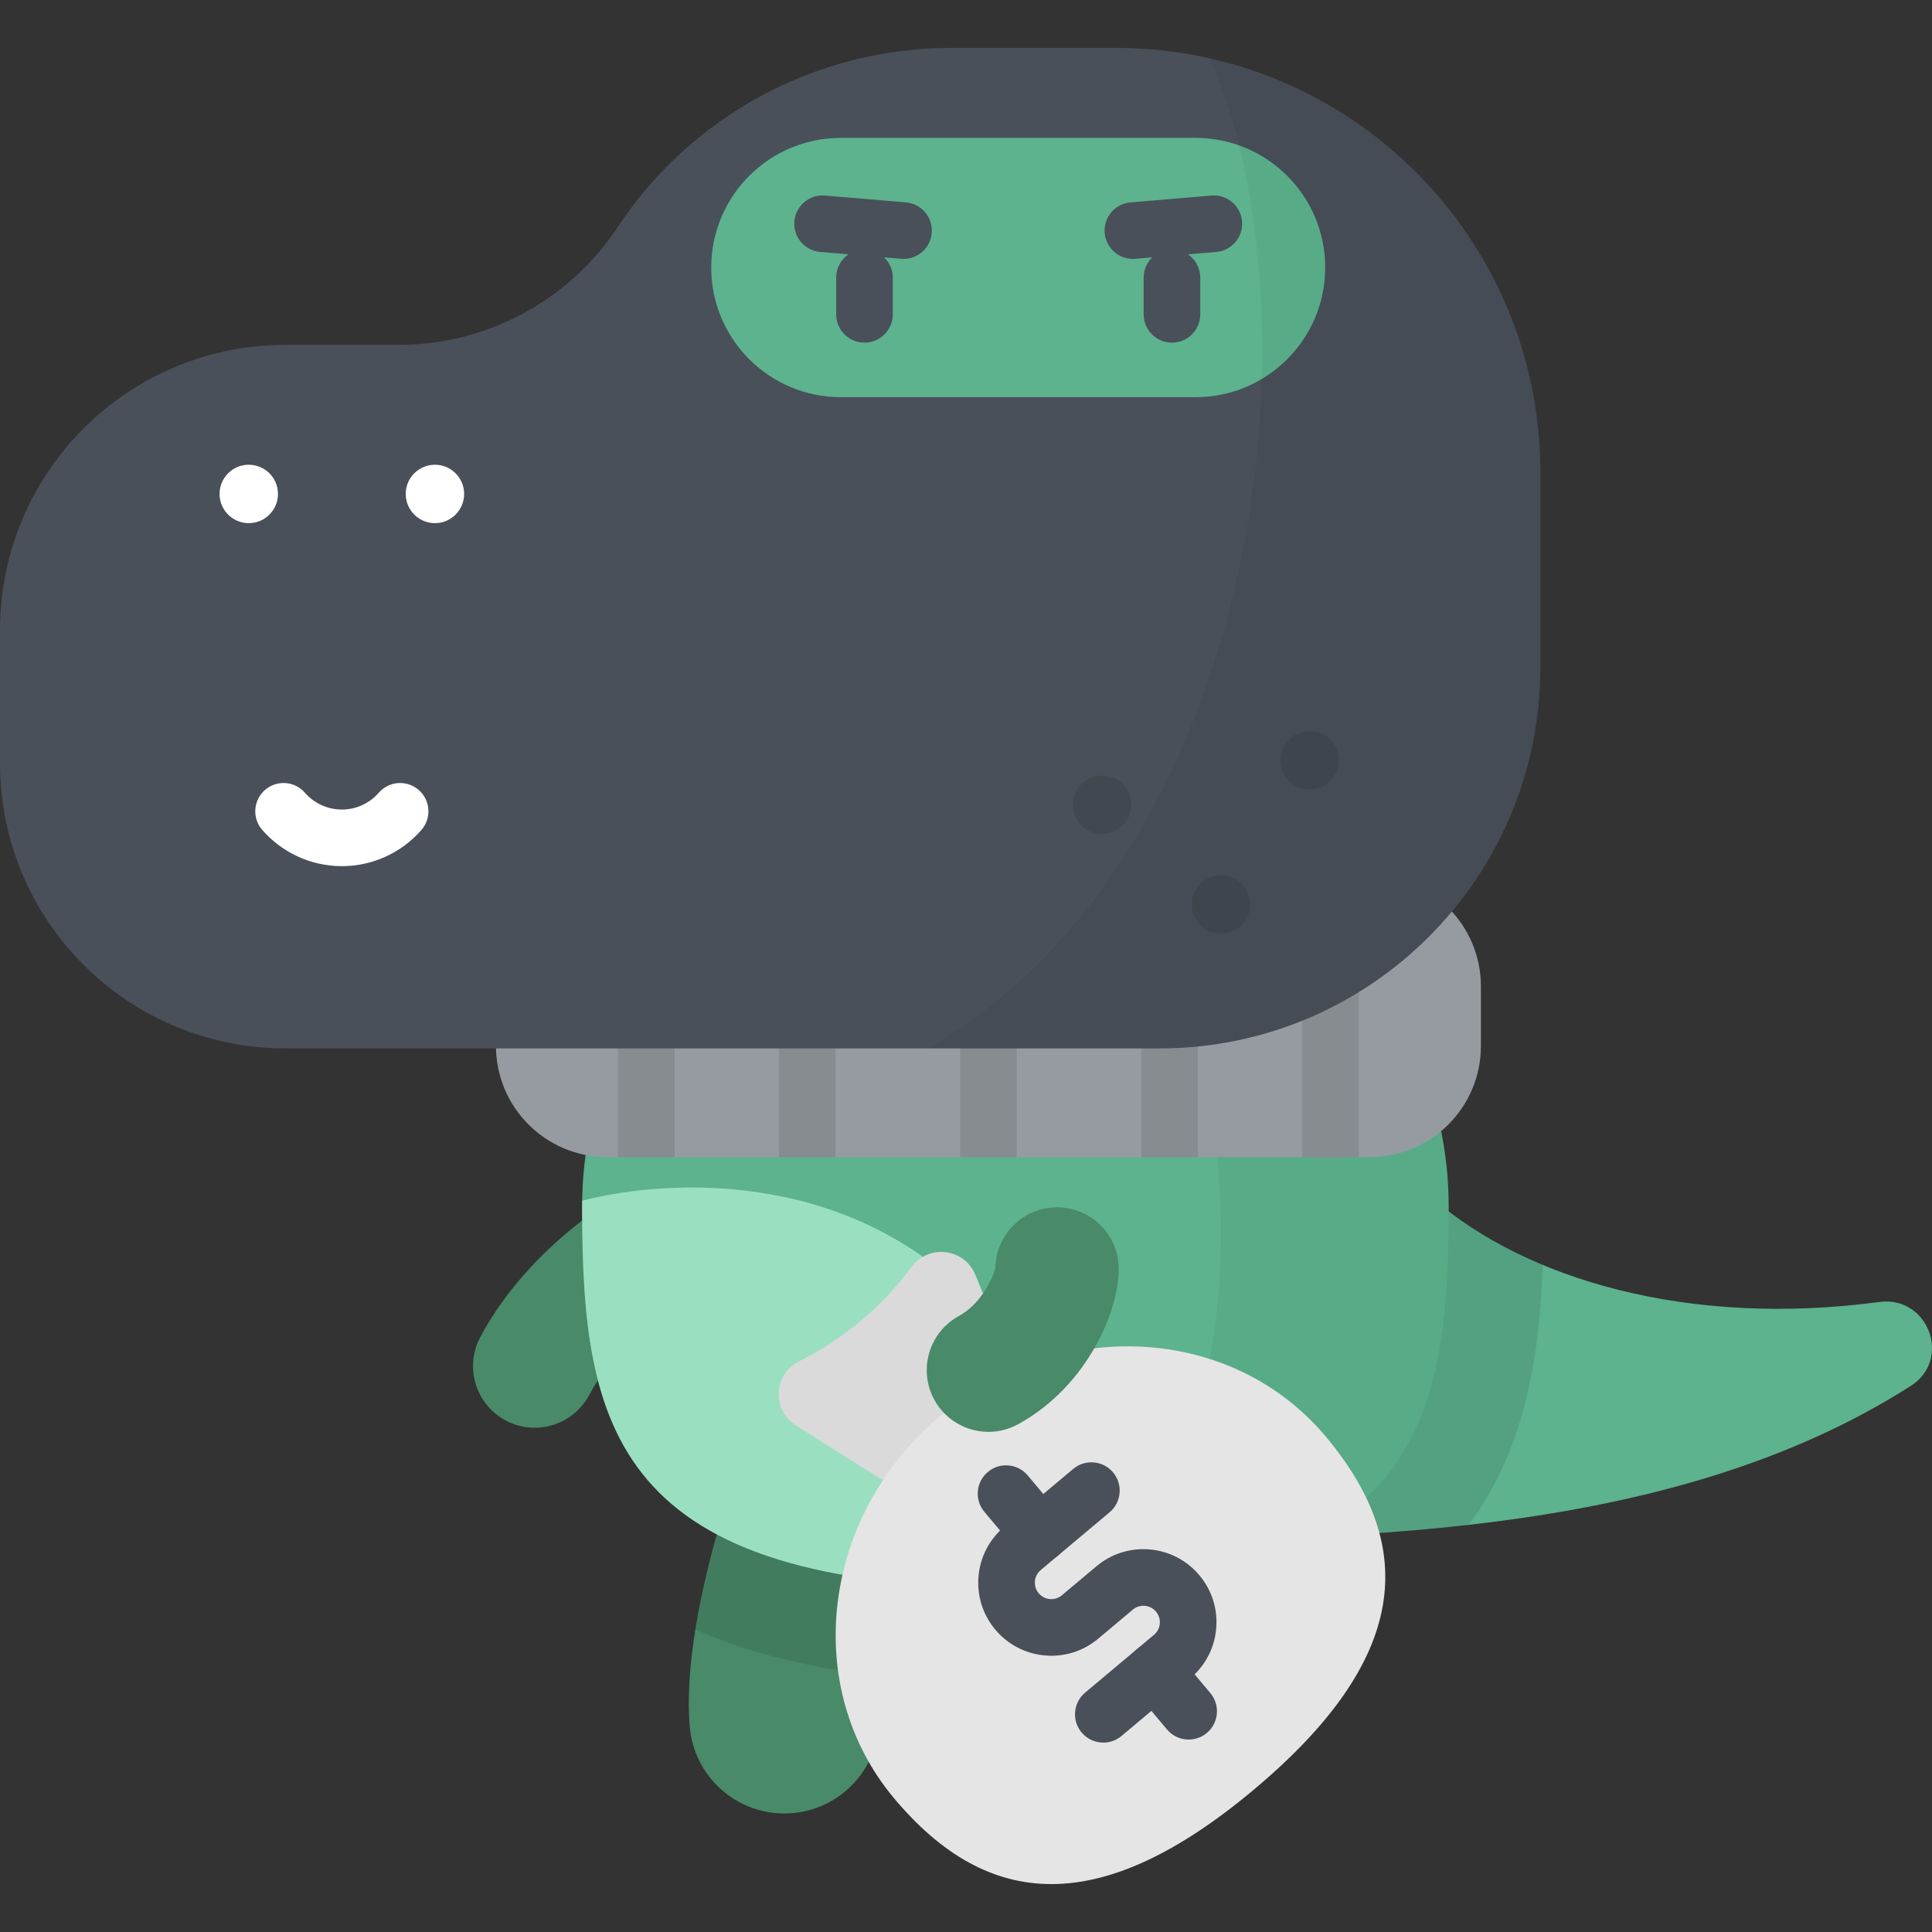 <?xml version="1.0" encoding="iso-8859-1"?>
<!-- Generator: Adobe Illustrator 19.0.0, SVG Export Plug-In . SVG Version: 6.00 Build 0)  -->
<svg version="1.1" id="Capa_1" xmlns="http://www.w3.org/2000/svg" xmlns:xlink="http://www.w3.org/1999/xlink" x="0px" y="0px"
	 viewBox="0 0 512 512" style="enable-background:new 0 0 512 512;" xml:space="preserve">
<rect x="0" y="0" width="512" height="512" fill="#333333" stroke="none"/>
<path style="fill:#498A68;" d="M141.695,378.37c-2.6,0-5.237-0.623-7.69-1.933c-7.963-4.255-10.968-14.16-6.713-22.122
	c8.816-16.497,22.148-27.053,26.53-30.522l0.363-0.287c7.068-5.614,17.352-4.439,22.967,2.63c5.616,7.068,4.439,17.351-2.63,22.968
	l-0.406,0.322c-3.386,2.681-12.38,9.802-17.989,20.298C153.183,375.232,147.534,378.37,141.695,378.37z"/>
<path style="fill:#5CB38E;" d="M278.026,408.322c76.284,0,164.073,0,228.341-41.032c10.998-7.021,4.637-23.979-8.296-22.253
	c-50.895,6.794-93.645-6.161-118.022-27.147L278.026,408.322z"/>
<path style="opacity:0.1;enable-background:new    ;" d="M408.825,335.203c-0.85,24.362-4.59,48.679-19.607,68.899
	c-37.188,4.219-75.452,4.22-111.191,4.22l102.023-90.431C387.863,324.617,397.573,330.512,408.825,335.203z"/>
<g>
	<path style="fill:#498A68;" d="M312.178,482.733c-13.014,0-24.033-10.029-25.048-23.221c-0.31-4.027-1.925-68.372,4.857-85.015
		c5.241-12.862,19.916-19.04,32.779-13.8c12.336,5.026,18.525,18.733,14.386,31.193c-1.803,9.282-2.839,51.197-1.873,63.764
		c1.065,13.849-9.298,25.939-23.146,27.004C313.478,482.708,312.825,482.733,312.178,482.733z M338.578,393.447
		c-0.004,0.01-0.008,0.02-0.012,0.029C338.57,393.466,338.574,393.457,338.578,393.447z"/>
	<path style="fill:#498A68;" d="M207.822,480.592c-12.929,0-23.919-9.909-25.031-23.026c-2.7-31.854,17.143-80.993,17.989-83.07
		c5.241-12.862,19.916-19.04,32.779-13.8c12.862,5.241,19.041,19.916,13.8,32.779c-5.635,13.829-15.658,45.581-14.45,59.842
		c1.173,13.84-9.096,26.011-22.936,27.184C209.252,480.563,208.534,480.592,207.822,480.592z"/>
</g>
<path style="opacity:0.1;enable-background:new    ;" d="M324.766,360.697c-12.864-5.24-27.538,0.938-32.779,13.8
	c-4.977,12.215-5.432,50.124-5.199,71.025c19.23-0.916,35.862-3.391,50.13-7.517c0.089-17.207,0.973-39.627,2.234-46.114
	C343.291,379.429,337.103,365.723,324.766,360.697z"/>
<path style="opacity:0.1;enable-background:new    ;" d="M233.559,360.697c-12.864-5.24-27.538,0.938-32.779,13.8
	c-0.637,1.564-12.056,29.849-16.494,57.325c13.509,6.085,29.723,10.145,48.977,12.289c1.911-15.916,9.476-39.296,14.096-50.635
	C252.6,380.613,246.422,365.938,233.559,360.697z"/>
<path style="fill:#5CB38E;" d="M154.272,319.59c0,58.712,7.975,101.195,114.819,101.195S383.91,378.302,383.91,319.59
	s-51.406-106.307-114.819-106.307C205.679,213.282,154.272,260.878,154.272,319.59z"/>
<path style="fill:#9BDFC1;" d="M154.272,319.59c0-0.468,0.013-0.933,0.019-1.4c23.915-6.137,71.351-7.922,104.361,27.159
	c24.055,25.564,27.536,53.151,24.955,75.152c-4.624,0.188-9.459,0.284-14.517,0.284C162.247,420.784,154.272,378.302,154.272,319.59
	z"/>
<path style="opacity:0.05;enable-background:new    ;" d="M290.889,215.204c52.987,9.43,93.022,52.575,93.022,104.386
	c0,54.364-6.851,94.809-92.686,100.501C338.882,371.718,329.665,271.839,290.889,215.204z"/>
<path style="fill:#959BA0;" d="M362.981,306.647H160.914c-16.282,0-29.481-13.199-29.481-29.481v-15.739
	c0-16.282,13.199-29.481,29.481-29.481h202.067c16.282,0,29.481,13.199,29.481,29.481v15.739
	C392.462,293.448,379.263,306.647,362.981,306.647z"/>
<g style="opacity:0.1;">
	<rect x="254.45" y="231.95" width="15" height="74.7"/>
	<rect x="206.45" y="231.95" width="15" height="74.7"/>
	<rect x="163.79" y="231.95" width="15" height="74.7"/>
	<rect x="302.45" y="231.95" width="15" height="74.7"/>
	<rect x="345.11" y="231.95" width="15" height="74.7"/>
</g>
<path style="fill:#495059;" d="M163.699,60.179L163.699,60.179c19.607-29.65,52.782-47.485,88.328-47.485h43.695
	c62.122,0,112.482,50.36,112.482,112.482v51.715c0,55.754-45.197,100.951-100.951,100.951H75.625
	C33.858,277.842,0,243.984,0,202.218v-35.197c0-41.766,33.858-75.625,75.625-75.625h30.006
	C129,91.396,150.809,79.671,163.699,60.179z"/>
<path style="fill:#5CB38E;" d="M316.836,105.257h-93.995c-18.975,0-34.358-15.382-34.358-34.358l0,0
	c0-18.975,15.382-34.358,34.358-34.358h93.995c18.975,0,34.358,15.382,34.358,34.358l0,0
	C351.194,89.875,335.811,105.257,316.836,105.257z"/>
<g style="opacity:0.1;">
	<circle cx="347.1" cy="201.47" r="7.741"/>
	<circle cx="292.07" cy="213.28" r="7.741"/>
	<circle cx="323.56" cy="239.69" r="7.741"/>
</g>
<g>
	<path style="fill:#495059;" d="M310.581,90.805c-4.142,0-7.5-3.357-7.5-7.5v-9.723c0-4.143,3.358-7.5,7.5-7.5s7.5,3.357,7.5,7.5
		v9.723C318.081,87.447,314.723,90.805,310.581,90.805z"/>
	<path style="fill:#495059;" d="M229.096,90.805c-4.142,0-7.5-3.357-7.5-7.5v-9.723c0-4.143,3.358-7.5,7.5-7.5s7.5,3.357,7.5,7.5
		v9.723C236.596,87.447,233.238,90.805,229.096,90.805z"/>
	<path style="fill:#495059;" d="M239.456,68.61c-0.212,0-0.426-0.009-0.642-0.026l-21.456-1.818
		c-4.127-0.351-7.189-3.979-6.84-8.107c0.35-4.127,3.977-7.183,8.106-6.84l21.456,1.818c4.127,0.351,7.189,3.979,6.84,8.107
		C246.589,65.655,243.311,68.61,239.456,68.61z"/>
	<path style="fill:#495059;" d="M300.221,68.61c-3.856,0-7.133-2.955-7.465-6.866c-0.35-4.128,2.712-7.757,6.84-8.107l21.456-1.818
		c4.135-0.335,7.756,2.714,8.106,6.84c0.35,4.128-2.712,7.757-6.84,8.107l-21.456,1.818C300.647,68.602,300.433,68.61,300.221,68.61
		z"/>
</g>
<g>
	<path style="fill:#FFFFFF;" d="M90.592,229.541c-8.086,0-15.775-3.502-21.096-9.607c-2.721-3.123-2.396-7.86,0.727-10.582
		c3.123-2.721,7.86-2.396,10.582,0.727c2.472,2.836,6.039,4.463,9.788,4.463s7.316-1.627,9.788-4.463
		c2.722-3.123,7.459-3.447,10.582-0.727c3.123,2.722,3.448,7.459,0.727,10.582C106.367,226.039,98.678,229.541,90.592,229.541z"/>
	<circle style="fill:#FFFFFF;" cx="115.26" cy="130.9" r="7.741"/>
	<circle style="fill:#FFFFFF;" cx="65.925" cy="130.9" r="7.741"/>
</g>
<path style="opacity:0.05;enable-background:new    ;" d="M320.711,15.485c50.094,11.364,87.493,56.159,87.493,109.691v51.715
	c0,55.754-45.197,100.951-100.951,100.951h-61.257C335.208,225.935,350.329,83.251,320.711,15.485z"/>
<path style="fill:#E5E5E5;" d="M274.361,376.773l-15.868-38.914c-2.88-7.063-12.381-8.252-16.912-2.116l0,0
	c-7.811,10.576-18.022,19.144-29.793,25l0,0c-6.83,3.397-7.309,12.96-0.853,17.023l35.568,22.384L274.361,376.773z"/>
<path style="opacity:0.05;enable-background:new    ;" d="M274.361,376.773l-15.868-38.914c-2.88-7.063-12.381-8.252-16.912-2.116
	l0,0c-7.811,10.576-18.022,19.144-29.793,25l0,0c-6.83,3.397-7.309,12.96-0.853,17.023l35.568,22.384L274.361,376.773z"/>
<path style="fill:#E5E5E5;" d="M351.319,380.675c24.79,29.544,21.794,59.337-18.947,93.522s-70.601,31.963-95.391,2.419
	s-19.291-74.971,12.282-101.464C280.837,348.659,326.529,351.132,351.319,380.675z"/>
<g>
	<path style="fill:#495059;" d="M292.394,461.807c-2.141,0-4.266-0.911-5.75-2.679c-2.662-3.174-2.249-7.904,0.925-10.566
		l18.253-15.315c0.892-0.749,1.439-1.8,1.541-2.96s-0.255-2.291-1.003-3.183c-0.749-0.893-1.8-1.44-2.961-1.541
		c-1.155-0.107-2.289,0.254-3.182,1.003l-9.168,7.691c-3.96,3.325-8.976,4.915-14.132,4.456c-5.152-0.45-9.819-2.881-13.144-6.843
		c-3.324-3.961-4.906-8.98-4.456-14.131c0.451-5.152,2.881-9.82,6.843-13.145l18.251-15.314c3.172-2.661,7.904-2.248,10.566,0.924
		c2.663,3.174,2.249,7.904-0.924,10.566l-18.252,15.315c-0.893,0.749-1.44,1.8-1.541,2.96c-0.102,1.16,0.255,2.291,1.003,3.183
		c0.749,0.894,1.8,1.44,2.96,1.542c1.159,0.096,2.29-0.255,3.182-1.004l9.167-7.691c3.961-3.325,8.98-4.913,14.132-4.456
		c5.151,0.451,9.819,2.881,13.143,6.842c3.324,3.962,4.907,8.98,4.456,14.133c-0.451,5.151-2.881,9.819-6.842,13.142l-18.253,15.316
		C295.806,461.231,294.095,461.807,292.394,461.807z"/>
	<path style="fill:#495059;" d="M275.567,413.995c-2.141,0-4.266-0.911-5.749-2.679l-8.95-10.666
		c-2.662-3.174-2.249-7.904,0.925-10.566c3.172-2.665,7.903-2.248,10.566,0.924l8.95,10.666c2.662,3.174,2.249,7.904-0.925,10.566
		C278.979,413.42,277.269,413.995,275.567,413.995z"/>
	<path style="fill:#495059;" d="M315.012,461.003c-2.141,0-4.266-0.911-5.749-2.679l-8.95-10.665
		c-2.663-3.173-2.249-7.904,0.924-10.566c3.174-2.662,7.903-2.248,10.566,0.924l8.95,10.665c2.663,3.173,2.249,7.904-0.924,10.566
		C318.424,460.427,316.713,461.003,315.012,461.003z"/>
</g>
<path style="fill:#498A68;" d="M261.962,379.456c-5.783,0-11.386-3.075-14.357-8.506c-4.332-7.922-1.423-17.854,6.498-22.186
	c6.317-3.456,9.303-10.848,9.689-12.924c0.246-8.813,7.467-15.883,16.34-15.883c9.028,0,16.347,7.319,16.347,16.347
	c0,11.023-8.28,31.076-26.688,41.143C267.302,378.809,264.613,379.456,261.962,379.456z M263.786,336.293c0,0.004,0,0.007,0,0.011
	C263.786,336.301,263.786,336.297,263.786,336.293z"/>
<g>
</g>
<g>
</g>
<g>
</g>
<g>
</g>
<g>
</g>
<g>
</g>
<g>
</g>
<g>
</g>
<g>
</g>
<g>
</g>
<g>
</g>
<g>
</g>
<g>
</g>
<g>
</g>
<g>
</g>
</svg>
